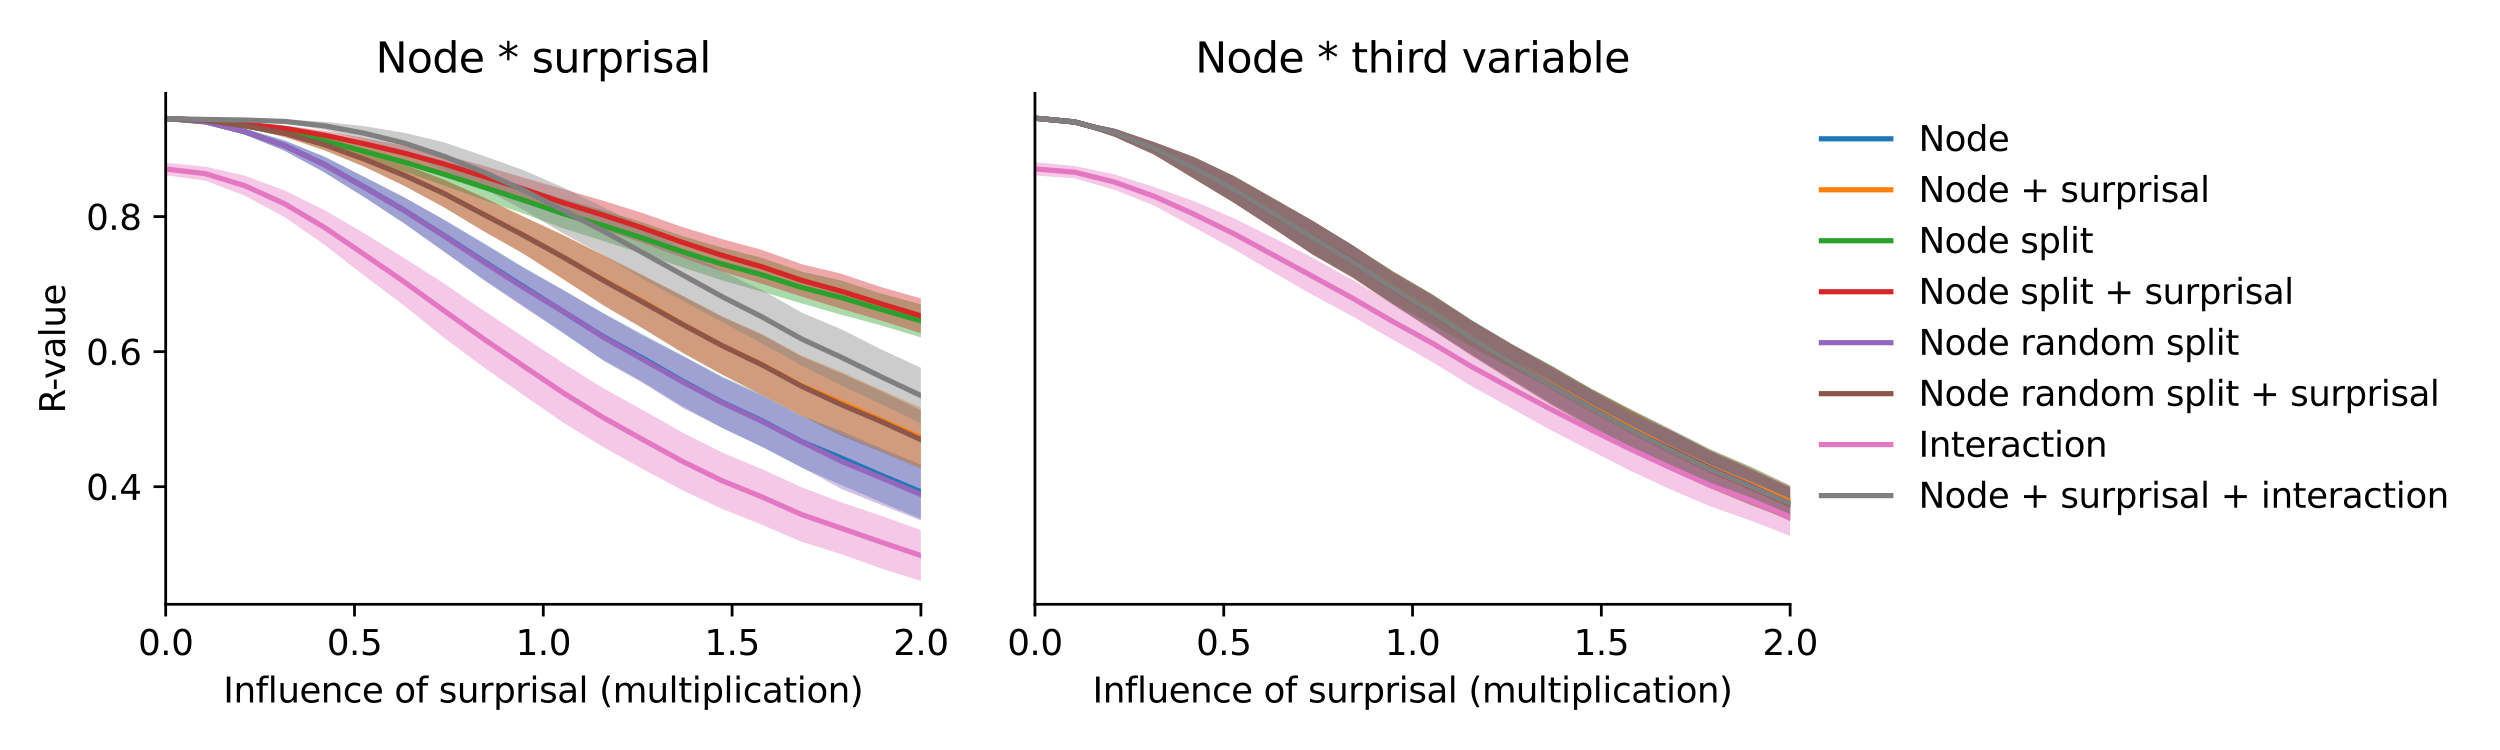 <?xml version="1.0" encoding="utf-8" standalone="no"?>
<!DOCTYPE svg PUBLIC "-//W3C//DTD SVG 1.1//EN"
  "http://www.w3.org/Graphics/SVG/1.1/DTD/svg11.dtd">
<svg xmlns:xlink="http://www.w3.org/1999/xlink" width="720pt" height="216pt" viewBox="0 0 720 216" xmlns="http://www.w3.org/2000/svg" version="1.1">
 <defs>
  <style type="text/css">*{stroke-linejoin: round; stroke-linecap: butt}</style>
 </defs>
 <g id="figure_1">
  <g id="patch_1">
   <path d="M 0 216 
L 720 216 
L 720 0 
L 0 0 
z
" style="fill: #ffffff"/>
  </g>
  <g id="axes_1">
   <g id="patch_2">
    <path d="M 47.72 174.04 
L 265.215 174.04 
L 265.215 26.88 
L 47.72 26.88 
z
" style="fill: #ffffff"/>
   </g>
   <g id="PolyCollection_1">
    <path d="M 47.72 33.716 
L 47.72 34.482 
L 59.167 35.585 
L 70.614 38.826 
L 82.061 43.449 
L 93.508 49.666 
L 104.956 56.788 
L 116.403 64.289 
L 127.85 72.401 
L 139.297 80.528 
L 150.744 88.097 
L 162.191 95.992 
L 173.638 103.623 
L 185.085 109.995 
L 196.532 117.022 
L 207.979 123.251 
L 219.427 128.654 
L 230.874 134.678 
L 242.321 139.702 
L 253.768 144.638 
L 265.215 149.478 
L 265.215 133.825 
L 265.215 133.825 
L 253.768 129.113 
L 242.321 124.167 
L 230.874 119.728 
L 219.427 113.663 
L 207.979 108.466 
L 196.532 102.432 
L 185.085 96.308 
L 173.638 90.12 
L 162.191 83.479 
L 150.744 76.964 
L 139.297 69.995 
L 127.85 63.239 
L 116.403 56.836 
L 104.956 50.971 
L 93.508 45.157 
L 82.061 40.487 
L 70.614 37.086 
L 59.167 34.59 
L 47.72 33.716 
z
" clip-path="url(#p2da816c157)" style="fill: #1f77b4; fill-opacity: 0.4"/>
   </g>
   <g id="PolyCollection_2">
    <path d="M 47.72 33.719 
L 47.72 34.498 
L 59.167 35.185 
L 70.614 36.833 
L 82.061 39.445 
L 93.508 43.302 
L 104.956 48.001 
L 116.403 53.493 
L 127.85 59.691 
L 139.297 66.584 
L 150.744 73.015 
L 162.191 80.506 
L 173.638 87.74 
L 185.085 94.448 
L 196.532 101.521 
L 207.979 107.919 
L 219.427 113.777 
L 230.874 119.789 
L 242.321 124.732 
L 253.768 129.681 
L 265.215 134.791 
L 265.215 117.354 
L 265.215 117.354 
L 253.768 112.288 
L 242.321 107.104 
L 230.874 102.419 
L 219.427 96.187 
L 207.979 91.105 
L 196.532 85.117 
L 185.085 79.143 
L 173.638 73.365 
L 162.191 67.611 
L 150.744 62.344 
L 139.297 56.82 
L 127.85 51.735 
L 116.403 47.364 
L 104.956 43.575 
L 93.508 40.046 
L 82.061 37.331 
L 70.614 35.634 
L 59.167 34.264 
L 47.72 33.719 
z
" clip-path="url(#p2da816c157)" style="fill: #ff7f0e; fill-opacity: 0.4"/>
   </g>
   <g id="PolyCollection_3">
    <path d="M 47.72 33.73 
L 47.72 34.496 
L 59.167 35.328 
L 70.614 36.96 
L 82.061 39.108 
L 93.508 42.272 
L 104.956 45.725 
L 116.403 49.399 
L 127.85 53.435 
L 139.297 57.584 
L 150.744 61.498 
L 162.191 65.777 
L 173.638 69.364 
L 185.085 73.112 
L 196.532 76.999 
L 207.979 80.777 
L 219.427 84.017 
L 230.874 87.383 
L 242.321 90.661 
L 253.768 93.732 
L 265.215 97.181 
L 265.215 87.652 
L 265.215 87.652 
L 253.768 84.546 
L 242.321 80.781 
L 230.874 78.231 
L 219.427 74.258 
L 207.979 71.32 
L 196.532 67.984 
L 185.085 64.061 
L 173.638 60.526 
L 162.191 57.296 
L 150.744 53.779 
L 139.297 50.233 
L 127.85 46.908 
L 116.403 43.983 
L 104.956 41.47 
L 93.508 38.901 
L 82.061 36.992 
L 70.614 35.587 
L 59.167 34.432 
L 47.72 33.73 
z
" clip-path="url(#p2da816c157)" style="fill: #2ca02c; fill-opacity: 0.4"/>
   </g>
   <g id="PolyCollection_4">
    <path d="M 47.72 33.736 
L 47.72 34.511 
L 59.167 35.147 
L 70.614 36.281 
L 82.061 37.827 
L 93.508 40.219 
L 104.956 42.999 
L 116.403 46.246 
L 127.85 49.837 
L 139.297 53.851 
L 150.744 57.731 
L 162.191 62.305 
L 173.638 66.055 
L 185.085 69.988 
L 196.532 74.216 
L 207.979 78.233 
L 219.427 81.723 
L 230.874 85.421 
L 242.321 88.948 
L 253.768 92.326 
L 265.215 95.979 
L 265.215 85.951 
L 265.215 85.951 
L 253.768 82.689 
L 242.321 78.841 
L 230.874 76.079 
L 219.427 71.974 
L 207.979 68.863 
L 196.532 65.38 
L 185.085 61.366 
L 173.638 57.786 
L 162.191 54.468 
L 150.744 51.171 
L 139.297 47.774 
L 127.85 44.585 
L 116.403 41.951 
L 104.956 39.801 
L 93.508 37.718 
L 82.061 36.143 
L 70.614 35.163 
L 59.167 34.272 
L 47.72 33.736 
z
" clip-path="url(#p2da816c157)" style="fill: #d62728; fill-opacity: 0.4"/>
   </g>
   <g id="PolyCollection_5">
    <path d="M 47.72 33.727 
L 47.72 34.482 
L 59.167 35.595 
L 70.614 38.827 
L 82.061 43.479 
L 93.508 49.743 
L 104.956 56.861 
L 116.403 64.376 
L 127.85 72.48 
L 139.297 80.645 
L 150.744 88.427 
L 162.191 95.736 
L 173.638 103.833 
L 185.085 110.284 
L 196.532 117.447 
L 207.979 123.207 
L 219.427 128.677 
L 230.874 134.581 
L 242.321 140.821 
L 253.768 145.414 
L 265.215 149.926 
L 265.215 134.954 
L 265.215 134.954 
L 253.768 129.776 
L 242.321 124.868 
L 230.874 119.877 
L 219.427 113.952 
L 207.979 108.769 
L 196.532 102.462 
L 185.085 96.701 
L 173.638 90.246 
L 162.191 83.596 
L 150.744 77.166 
L 139.297 70.276 
L 127.85 63.335 
L 116.403 56.858 
L 104.956 51.028 
L 93.508 45.184 
L 82.061 40.543 
L 70.614 37.1 
L 59.167 34.611 
L 47.72 33.727 
z
" clip-path="url(#p2da816c157)" style="fill: #9467bd; fill-opacity: 0.4"/>
   </g>
   <g id="PolyCollection_6">
    <path d="M 47.72 33.729 
L 47.72 34.499 
L 59.167 35.197 
L 70.614 36.845 
L 82.061 39.488 
L 93.508 43.337 
L 104.956 48.055 
L 116.403 53.532 
L 127.85 59.719 
L 139.297 66.609 
L 150.744 73.106 
L 162.191 80.322 
L 173.638 87.921 
L 185.085 94.604 
L 196.532 101.597 
L 207.979 107.873 
L 219.427 113.75 
L 230.874 119.765 
L 242.321 125.548 
L 253.768 130.144 
L 265.215 135.049 
L 265.215 118.173 
L 265.215 118.173 
L 253.768 112.67 
L 242.321 107.557 
L 230.874 102.718 
L 219.427 96.387 
L 207.979 91.239 
L 196.532 85.235 
L 185.085 79.409 
L 173.638 73.446 
L 162.191 67.787 
L 150.744 62.41 
L 139.297 56.933 
L 127.85 51.743 
L 116.403 47.426 
L 104.956 43.64 
L 93.508 40.058 
L 82.061 37.363 
L 70.614 35.649 
L 59.167 34.282 
L 47.72 33.729 
z
" clip-path="url(#p2da816c157)" style="fill: #8c564b; fill-opacity: 0.4"/>
   </g>
   <g id="PolyCollection_7">
    <path d="M 47.72 46.895 
L 47.72 50.469 
L 59.167 52.05 
L 70.614 56.423 
L 82.061 62.588 
L 93.508 70.54 
L 104.956 79.43 
L 116.403 88.012 
L 127.85 97.277 
L 139.297 105.754 
L 150.744 113.797 
L 162.191 121.691 
L 173.638 128.681 
L 185.085 135.088 
L 196.532 141.184 
L 207.979 146.574 
L 219.427 151.126 
L 230.874 156.051 
L 242.321 159.617 
L 253.768 163.705 
L 265.215 167.351 
L 265.215 152.666 
L 265.215 152.666 
L 253.768 148.543 
L 242.321 144.686 
L 230.874 140.341 
L 219.427 135.11 
L 207.979 130.332 
L 196.532 124.555 
L 185.085 118.085 
L 173.638 111.742 
L 162.191 104.579 
L 150.744 97.02 
L 139.297 89.467 
L 127.85 81.63 
L 116.403 74.341 
L 104.956 67.213 
L 93.508 60.563 
L 82.061 54.908 
L 70.614 50.643 
L 59.167 48.004 
L 47.72 46.895 
z
" clip-path="url(#p2da816c157)" style="fill: #e377c2; fill-opacity: 0.4"/>
   </g>
   <g id="PolyCollection_8">
    <path d="M 47.72 33.734 
L 47.72 34.517 
L 59.167 34.825 
L 70.614 35.036 
L 82.061 35.563 
L 93.508 37.408 
L 104.956 40.403 
L 116.403 44.184 
L 127.85 49.048 
L 139.297 54.293 
L 150.744 60.464 
L 162.191 67.208 
L 173.638 73.394 
L 185.085 80.314 
L 196.532 86.57 
L 207.979 92.748 
L 219.427 98.969 
L 230.874 105.253 
L 242.321 110.993 
L 253.768 116.417 
L 265.215 121.915 
L 265.215 105.926 
L 265.215 105.926 
L 253.768 100.618 
L 242.321 94.849 
L 230.874 90.004 
L 219.427 83.55 
L 207.979 78.152 
L 196.532 71.695 
L 185.085 65.244 
L 173.638 59.576 
L 162.191 53.971 
L 150.744 49.023 
L 139.297 44.892 
L 127.85 40.983 
L 116.403 38.245 
L 104.956 36.356 
L 93.508 35.087 
L 82.061 34.385 
L 70.614 34.109 
L 59.167 33.983 
L 47.72 33.734 
z
" clip-path="url(#p2da816c157)" style="fill: #7f7f7f; fill-opacity: 0.4"/>
   </g>
   <g id="matplotlib.axis_1">
    <g id="xtick_1">
     <g id="line2d_1">
      <defs>
       <path id="m07f474d362" d="M 0 0 
L 0 3.5 
" style="stroke: #000000; stroke-width: 0.8"/>
      </defs>
      <g>
       <use xlink:href="#m07f474d362" x="47.72" y="174.04" style="stroke: #000000; stroke-width: 0.8"/>
      </g>
     </g>
     <g id="text_1">
      <!-- 0.0 -->
      <g transform="translate(39.768 188.638)scale(0.1 -0.1)">
       <defs>
        <path id="DejaVuSans-30" d="M 2034 4250 
Q 1547 4250 1301 3770 
Q 1056 3291 1056 2328 
Q 1056 1369 1301 889 
Q 1547 409 2034 409 
Q 2525 409 2770 889 
Q 3016 1369 3016 2328 
Q 3016 3291 2770 3770 
Q 2525 4250 2034 4250 
z
M 2034 4750 
Q 2819 4750 3233 4129 
Q 3647 3509 3647 2328 
Q 3647 1150 3233 529 
Q 2819 -91 2034 -91 
Q 1250 -91 836 529 
Q 422 1150 422 2328 
Q 422 3509 836 4129 
Q 1250 4750 2034 4750 
z
" transform="scale(0.016)"/>
        <path id="DejaVuSans-2e" d="M 684 794 
L 1344 794 
L 1344 0 
L 684 0 
L 684 794 
z
" transform="scale(0.016)"/>
       </defs>
       <use xlink:href="#DejaVuSans-30"/>
       <use xlink:href="#DejaVuSans-2e" x="63.623"/>
       <use xlink:href="#DejaVuSans-30" x="95.41"/>
      </g>
     </g>
    </g>
    <g id="xtick_2">
     <g id="line2d_2">
      <g>
       <use xlink:href="#m07f474d362" x="102.094" y="174.04" style="stroke: #000000; stroke-width: 0.8"/>
      </g>
     </g>
     <g id="text_2">
      <!-- 0.5 -->
      <g transform="translate(94.142 188.638)scale(0.1 -0.1)">
       <defs>
        <path id="DejaVuSans-35" d="M 691 4666 
L 3169 4666 
L 3169 4134 
L 1269 4134 
L 1269 2991 
Q 1406 3038 1543 3061 
Q 1681 3084 1819 3084 
Q 2600 3084 3056 2656 
Q 3513 2228 3513 1497 
Q 3513 744 3044 326 
Q 2575 -91 1722 -91 
Q 1428 -91 1123 -41 
Q 819 9 494 109 
L 494 744 
Q 775 591 1075 516 
Q 1375 441 1709 441 
Q 2250 441 2565 725 
Q 2881 1009 2881 1497 
Q 2881 1984 2565 2268 
Q 2250 2553 1709 2553 
Q 1456 2553 1204 2497 
Q 953 2441 691 2322 
L 691 4666 
z
" transform="scale(0.016)"/>
       </defs>
       <use xlink:href="#DejaVuSans-30"/>
       <use xlink:href="#DejaVuSans-2e" x="63.623"/>
       <use xlink:href="#DejaVuSans-35" x="95.41"/>
      </g>
     </g>
    </g>
    <g id="xtick_3">
     <g id="line2d_3">
      <g>
       <use xlink:href="#m07f474d362" x="156.468" y="174.04" style="stroke: #000000; stroke-width: 0.8"/>
      </g>
     </g>
     <g id="text_3">
      <!-- 1.0 -->
      <g transform="translate(148.516 188.638)scale(0.1 -0.1)">
       <defs>
        <path id="DejaVuSans-31" d="M 794 531 
L 1825 531 
L 1825 4091 
L 703 3866 
L 703 4441 
L 1819 4666 
L 2450 4666 
L 2450 531 
L 3481 531 
L 3481 0 
L 794 0 
L 794 531 
z
" transform="scale(0.016)"/>
       </defs>
       <use xlink:href="#DejaVuSans-31"/>
       <use xlink:href="#DejaVuSans-2e" x="63.623"/>
       <use xlink:href="#DejaVuSans-30" x="95.41"/>
      </g>
     </g>
    </g>
    <g id="xtick_4">
     <g id="line2d_4">
      <g>
       <use xlink:href="#m07f474d362" x="210.841" y="174.04" style="stroke: #000000; stroke-width: 0.8"/>
      </g>
     </g>
     <g id="text_4">
      <!-- 1.5 -->
      <g transform="translate(202.89 188.638)scale(0.1 -0.1)">
       <use xlink:href="#DejaVuSans-31"/>
       <use xlink:href="#DejaVuSans-2e" x="63.623"/>
       <use xlink:href="#DejaVuSans-35" x="95.41"/>
      </g>
     </g>
    </g>
    <g id="xtick_5">
     <g id="line2d_5">
      <g>
       <use xlink:href="#m07f474d362" x="265.215" y="174.04" style="stroke: #000000; stroke-width: 0.8"/>
      </g>
     </g>
     <g id="text_5">
      <!-- 2.0 -->
      <g transform="translate(257.263 188.638)scale(0.1 -0.1)">
       <defs>
        <path id="DejaVuSans-32" d="M 1228 531 
L 3431 531 
L 3431 0 
L 469 0 
L 469 531 
Q 828 903 1448 1529 
Q 2069 2156 2228 2338 
Q 2531 2678 2651 2914 
Q 2772 3150 2772 3378 
Q 2772 3750 2511 3984 
Q 2250 4219 1831 4219 
Q 1534 4219 1204 4116 
Q 875 4013 500 3803 
L 500 4441 
Q 881 4594 1212 4672 
Q 1544 4750 1819 4750 
Q 2544 4750 2975 4387 
Q 3406 4025 3406 3419 
Q 3406 3131 3298 2873 
Q 3191 2616 2906 2266 
Q 2828 2175 2409 1742 
Q 1991 1309 1228 531 
z
" transform="scale(0.016)"/>
       </defs>
       <use xlink:href="#DejaVuSans-32"/>
       <use xlink:href="#DejaVuSans-2e" x="63.623"/>
       <use xlink:href="#DejaVuSans-30" x="95.41"/>
      </g>
     </g>
    </g>
    <g id="text_6">
     <!-- Influence of surprisal (multiplication) -->
     <g transform="translate(64.321 202.317)scale(0.1 -0.1)">
      <defs>
       <path id="DejaVuSans-49" d="M 628 4666 
L 1259 4666 
L 1259 0 
L 628 0 
L 628 4666 
z
" transform="scale(0.016)"/>
       <path id="DejaVuSans-6e" d="M 3513 2113 
L 3513 0 
L 2938 0 
L 2938 2094 
Q 2938 2591 2744 2837 
Q 2550 3084 2163 3084 
Q 1697 3084 1428 2787 
Q 1159 2491 1159 1978 
L 1159 0 
L 581 0 
L 581 3500 
L 1159 3500 
L 1159 2956 
Q 1366 3272 1645 3428 
Q 1925 3584 2291 3584 
Q 2894 3584 3203 3211 
Q 3513 2838 3513 2113 
z
" transform="scale(0.016)"/>
       <path id="DejaVuSans-66" d="M 2375 4863 
L 2375 4384 
L 1825 4384 
Q 1516 4384 1395 4259 
Q 1275 4134 1275 3809 
L 1275 3500 
L 2222 3500 
L 2222 3053 
L 1275 3053 
L 1275 0 
L 697 0 
L 697 3053 
L 147 3053 
L 147 3500 
L 697 3500 
L 697 3744 
Q 697 4328 969 4595 
Q 1241 4863 1831 4863 
L 2375 4863 
z
" transform="scale(0.016)"/>
       <path id="DejaVuSans-6c" d="M 603 4863 
L 1178 4863 
L 1178 0 
L 603 0 
L 603 4863 
z
" transform="scale(0.016)"/>
       <path id="DejaVuSans-75" d="M 544 1381 
L 544 3500 
L 1119 3500 
L 1119 1403 
Q 1119 906 1312 657 
Q 1506 409 1894 409 
Q 2359 409 2629 706 
Q 2900 1003 2900 1516 
L 2900 3500 
L 3475 3500 
L 3475 0 
L 2900 0 
L 2900 538 
Q 2691 219 2414 64 
Q 2138 -91 1772 -91 
Q 1169 -91 856 284 
Q 544 659 544 1381 
z
M 1991 3584 
L 1991 3584 
z
" transform="scale(0.016)"/>
       <path id="DejaVuSans-65" d="M 3597 1894 
L 3597 1613 
L 953 1613 
Q 991 1019 1311 708 
Q 1631 397 2203 397 
Q 2534 397 2845 478 
Q 3156 559 3463 722 
L 3463 178 
Q 3153 47 2828 -22 
Q 2503 -91 2169 -91 
Q 1331 -91 842 396 
Q 353 884 353 1716 
Q 353 2575 817 3079 
Q 1281 3584 2069 3584 
Q 2775 3584 3186 3129 
Q 3597 2675 3597 1894 
z
M 3022 2063 
Q 3016 2534 2758 2815 
Q 2500 3097 2075 3097 
Q 1594 3097 1305 2825 
Q 1016 2553 972 2059 
L 3022 2063 
z
" transform="scale(0.016)"/>
       <path id="DejaVuSans-63" d="M 3122 3366 
L 3122 2828 
Q 2878 2963 2633 3030 
Q 2388 3097 2138 3097 
Q 1578 3097 1268 2742 
Q 959 2388 959 1747 
Q 959 1106 1268 751 
Q 1578 397 2138 397 
Q 2388 397 2633 464 
Q 2878 531 3122 666 
L 3122 134 
Q 2881 22 2623 -34 
Q 2366 -91 2075 -91 
Q 1284 -91 818 406 
Q 353 903 353 1747 
Q 353 2603 823 3093 
Q 1294 3584 2113 3584 
Q 2378 3584 2631 3529 
Q 2884 3475 3122 3366 
z
" transform="scale(0.016)"/>
       <path id="DejaVuSans-20" transform="scale(0.016)"/>
       <path id="DejaVuSans-6f" d="M 1959 3097 
Q 1497 3097 1228 2736 
Q 959 2375 959 1747 
Q 959 1119 1226 758 
Q 1494 397 1959 397 
Q 2419 397 2687 759 
Q 2956 1122 2956 1747 
Q 2956 2369 2687 2733 
Q 2419 3097 1959 3097 
z
M 1959 3584 
Q 2709 3584 3137 3096 
Q 3566 2609 3566 1747 
Q 3566 888 3137 398 
Q 2709 -91 1959 -91 
Q 1206 -91 779 398 
Q 353 888 353 1747 
Q 353 2609 779 3096 
Q 1206 3584 1959 3584 
z
" transform="scale(0.016)"/>
       <path id="DejaVuSans-73" d="M 2834 3397 
L 2834 2853 
Q 2591 2978 2328 3040 
Q 2066 3103 1784 3103 
Q 1356 3103 1142 2972 
Q 928 2841 928 2578 
Q 928 2378 1081 2264 
Q 1234 2150 1697 2047 
L 1894 2003 
Q 2506 1872 2764 1633 
Q 3022 1394 3022 966 
Q 3022 478 2636 193 
Q 2250 -91 1575 -91 
Q 1294 -91 989 -36 
Q 684 19 347 128 
L 347 722 
Q 666 556 975 473 
Q 1284 391 1588 391 
Q 1994 391 2212 530 
Q 2431 669 2431 922 
Q 2431 1156 2273 1281 
Q 2116 1406 1581 1522 
L 1381 1569 
Q 847 1681 609 1914 
Q 372 2147 372 2553 
Q 372 3047 722 3315 
Q 1072 3584 1716 3584 
Q 2034 3584 2315 3537 
Q 2597 3491 2834 3397 
z
" transform="scale(0.016)"/>
       <path id="DejaVuSans-72" d="M 2631 2963 
Q 2534 3019 2420 3045 
Q 2306 3072 2169 3072 
Q 1681 3072 1420 2755 
Q 1159 2438 1159 1844 
L 1159 0 
L 581 0 
L 581 3500 
L 1159 3500 
L 1159 2956 
Q 1341 3275 1631 3429 
Q 1922 3584 2338 3584 
Q 2397 3584 2469 3576 
Q 2541 3569 2628 3553 
L 2631 2963 
z
" transform="scale(0.016)"/>
       <path id="DejaVuSans-70" d="M 1159 525 
L 1159 -1331 
L 581 -1331 
L 581 3500 
L 1159 3500 
L 1159 2969 
Q 1341 3281 1617 3432 
Q 1894 3584 2278 3584 
Q 2916 3584 3314 3078 
Q 3713 2572 3713 1747 
Q 3713 922 3314 415 
Q 2916 -91 2278 -91 
Q 1894 -91 1617 61 
Q 1341 213 1159 525 
z
M 3116 1747 
Q 3116 2381 2855 2742 
Q 2594 3103 2138 3103 
Q 1681 3103 1420 2742 
Q 1159 2381 1159 1747 
Q 1159 1113 1420 752 
Q 1681 391 2138 391 
Q 2594 391 2855 752 
Q 3116 1113 3116 1747 
z
" transform="scale(0.016)"/>
       <path id="DejaVuSans-69" d="M 603 3500 
L 1178 3500 
L 1178 0 
L 603 0 
L 603 3500 
z
M 603 4863 
L 1178 4863 
L 1178 4134 
L 603 4134 
L 603 4863 
z
" transform="scale(0.016)"/>
       <path id="DejaVuSans-61" d="M 2194 1759 
Q 1497 1759 1228 1600 
Q 959 1441 959 1056 
Q 959 750 1161 570 
Q 1363 391 1709 391 
Q 2188 391 2477 730 
Q 2766 1069 2766 1631 
L 2766 1759 
L 2194 1759 
z
M 3341 1997 
L 3341 0 
L 2766 0 
L 2766 531 
Q 2569 213 2275 61 
Q 1981 -91 1556 -91 
Q 1019 -91 701 211 
Q 384 513 384 1019 
Q 384 1609 779 1909 
Q 1175 2209 1959 2209 
L 2766 2209 
L 2766 2266 
Q 2766 2663 2505 2880 
Q 2244 3097 1772 3097 
Q 1472 3097 1187 3025 
Q 903 2953 641 2809 
L 641 3341 
Q 956 3463 1253 3523 
Q 1550 3584 1831 3584 
Q 2591 3584 2966 3190 
Q 3341 2797 3341 1997 
z
" transform="scale(0.016)"/>
       <path id="DejaVuSans-28" d="M 1984 4856 
Q 1566 4138 1362 3434 
Q 1159 2731 1159 2009 
Q 1159 1288 1364 580 
Q 1569 -128 1984 -844 
L 1484 -844 
Q 1016 -109 783 600 
Q 550 1309 550 2009 
Q 550 2706 781 3412 
Q 1013 4119 1484 4856 
L 1984 4856 
z
" transform="scale(0.016)"/>
       <path id="DejaVuSans-6d" d="M 3328 2828 
Q 3544 3216 3844 3400 
Q 4144 3584 4550 3584 
Q 5097 3584 5394 3201 
Q 5691 2819 5691 2113 
L 5691 0 
L 5113 0 
L 5113 2094 
Q 5113 2597 4934 2840 
Q 4756 3084 4391 3084 
Q 3944 3084 3684 2787 
Q 3425 2491 3425 1978 
L 3425 0 
L 2847 0 
L 2847 2094 
Q 2847 2600 2669 2842 
Q 2491 3084 2119 3084 
Q 1678 3084 1418 2786 
Q 1159 2488 1159 1978 
L 1159 0 
L 581 0 
L 581 3500 
L 1159 3500 
L 1159 2956 
Q 1356 3278 1631 3431 
Q 1906 3584 2284 3584 
Q 2666 3584 2933 3390 
Q 3200 3197 3328 2828 
z
" transform="scale(0.016)"/>
       <path id="DejaVuSans-74" d="M 1172 4494 
L 1172 3500 
L 2356 3500 
L 2356 3053 
L 1172 3053 
L 1172 1153 
Q 1172 725 1289 603 
Q 1406 481 1766 481 
L 2356 481 
L 2356 0 
L 1766 0 
Q 1100 0 847 248 
Q 594 497 594 1153 
L 594 3053 
L 172 3053 
L 172 3500 
L 594 3500 
L 594 4494 
L 1172 4494 
z
" transform="scale(0.016)"/>
       <path id="DejaVuSans-29" d="M 513 4856 
L 1013 4856 
Q 1481 4119 1714 3412 
Q 1947 2706 1947 2009 
Q 1947 1309 1714 600 
Q 1481 -109 1013 -844 
L 513 -844 
Q 928 -128 1133 580 
Q 1338 1288 1338 2009 
Q 1338 2731 1133 3434 
Q 928 4138 513 4856 
z
" transform="scale(0.016)"/>
      </defs>
      <use xlink:href="#DejaVuSans-49"/>
      <use xlink:href="#DejaVuSans-6e" x="29.492"/>
      <use xlink:href="#DejaVuSans-66" x="92.871"/>
      <use xlink:href="#DejaVuSans-6c" x="128.076"/>
      <use xlink:href="#DejaVuSans-75" x="155.859"/>
      <use xlink:href="#DejaVuSans-65" x="219.238"/>
      <use xlink:href="#DejaVuSans-6e" x="280.762"/>
      <use xlink:href="#DejaVuSans-63" x="344.141"/>
      <use xlink:href="#DejaVuSans-65" x="399.121"/>
      <use xlink:href="#DejaVuSans-20" x="460.645"/>
      <use xlink:href="#DejaVuSans-6f" x="492.432"/>
      <use xlink:href="#DejaVuSans-66" x="553.613"/>
      <use xlink:href="#DejaVuSans-20" x="588.818"/>
      <use xlink:href="#DejaVuSans-73" x="620.605"/>
      <use xlink:href="#DejaVuSans-75" x="672.705"/>
      <use xlink:href="#DejaVuSans-72" x="736.084"/>
      <use xlink:href="#DejaVuSans-70" x="777.197"/>
      <use xlink:href="#DejaVuSans-72" x="840.674"/>
      <use xlink:href="#DejaVuSans-69" x="881.787"/>
      <use xlink:href="#DejaVuSans-73" x="909.57"/>
      <use xlink:href="#DejaVuSans-61" x="961.67"/>
      <use xlink:href="#DejaVuSans-6c" x="1022.949"/>
      <use xlink:href="#DejaVuSans-20" x="1050.732"/>
      <use xlink:href="#DejaVuSans-28" x="1082.52"/>
      <use xlink:href="#DejaVuSans-6d" x="1121.533"/>
      <use xlink:href="#DejaVuSans-75" x="1218.945"/>
      <use xlink:href="#DejaVuSans-6c" x="1282.324"/>
      <use xlink:href="#DejaVuSans-74" x="1310.107"/>
      <use xlink:href="#DejaVuSans-69" x="1349.316"/>
      <use xlink:href="#DejaVuSans-70" x="1377.1"/>
      <use xlink:href="#DejaVuSans-6c" x="1440.576"/>
      <use xlink:href="#DejaVuSans-69" x="1468.359"/>
      <use xlink:href="#DejaVuSans-63" x="1496.143"/>
      <use xlink:href="#DejaVuSans-61" x="1551.123"/>
      <use xlink:href="#DejaVuSans-74" x="1612.402"/>
      <use xlink:href="#DejaVuSans-69" x="1651.611"/>
      <use xlink:href="#DejaVuSans-6f" x="1679.395"/>
      <use xlink:href="#DejaVuSans-6e" x="1740.576"/>
      <use xlink:href="#DejaVuSans-29" x="1803.955"/>
     </g>
    </g>
   </g>
   <g id="matplotlib.axis_2">
    <g id="ytick_1">
     <g id="line2d_6">
      <defs>
       <path id="mf5e055d0fe" d="M 0 0 
L -3.5 0 
" style="stroke: #000000; stroke-width: 0.8"/>
      </defs>
      <g>
       <use xlink:href="#mf5e055d0fe" x="47.72" y="140.168" style="stroke: #000000; stroke-width: 0.8"/>
      </g>
     </g>
     <g id="text_7">
      <!-- 0.4 -->
      <g transform="translate(24.817 143.967)scale(0.1 -0.1)">
       <defs>
        <path id="DejaVuSans-34" d="M 2419 4116 
L 825 1625 
L 2419 1625 
L 2419 4116 
z
M 2253 4666 
L 3047 4666 
L 3047 1625 
L 3713 1625 
L 3713 1100 
L 3047 1100 
L 3047 0 
L 2419 0 
L 2419 1100 
L 313 1100 
L 313 1709 
L 2253 4666 
z
" transform="scale(0.016)"/>
       </defs>
       <use xlink:href="#DejaVuSans-30"/>
       <use xlink:href="#DejaVuSans-2e" x="63.623"/>
       <use xlink:href="#DejaVuSans-34" x="95.41"/>
      </g>
     </g>
    </g>
    <g id="ytick_2">
     <g id="line2d_7">
      <g>
       <use xlink:href="#mf5e055d0fe" x="47.72" y="101.276" style="stroke: #000000; stroke-width: 0.8"/>
      </g>
     </g>
     <g id="text_8">
      <!-- 0.6 -->
      <g transform="translate(24.817 105.075)scale(0.1 -0.1)">
       <defs>
        <path id="DejaVuSans-36" d="M 2113 2584 
Q 1688 2584 1439 2293 
Q 1191 2003 1191 1497 
Q 1191 994 1439 701 
Q 1688 409 2113 409 
Q 2538 409 2786 701 
Q 3034 994 3034 1497 
Q 3034 2003 2786 2293 
Q 2538 2584 2113 2584 
z
M 3366 4563 
L 3366 3988 
Q 3128 4100 2886 4159 
Q 2644 4219 2406 4219 
Q 1781 4219 1451 3797 
Q 1122 3375 1075 2522 
Q 1259 2794 1537 2939 
Q 1816 3084 2150 3084 
Q 2853 3084 3261 2657 
Q 3669 2231 3669 1497 
Q 3669 778 3244 343 
Q 2819 -91 2113 -91 
Q 1303 -91 875 529 
Q 447 1150 447 2328 
Q 447 3434 972 4092 
Q 1497 4750 2381 4750 
Q 2619 4750 2861 4703 
Q 3103 4656 3366 4563 
z
" transform="scale(0.016)"/>
       </defs>
       <use xlink:href="#DejaVuSans-30"/>
       <use xlink:href="#DejaVuSans-2e" x="63.623"/>
       <use xlink:href="#DejaVuSans-36" x="95.41"/>
      </g>
     </g>
    </g>
    <g id="ytick_3">
     <g id="line2d_8">
      <g>
       <use xlink:href="#mf5e055d0fe" x="47.72" y="62.384" style="stroke: #000000; stroke-width: 0.8"/>
      </g>
     </g>
     <g id="text_9">
      <!-- 0.8 -->
      <g transform="translate(24.817 66.184)scale(0.1 -0.1)">
       <defs>
        <path id="DejaVuSans-38" d="M 2034 2216 
Q 1584 2216 1326 1975 
Q 1069 1734 1069 1313 
Q 1069 891 1326 650 
Q 1584 409 2034 409 
Q 2484 409 2743 651 
Q 3003 894 3003 1313 
Q 3003 1734 2745 1975 
Q 2488 2216 2034 2216 
z
M 1403 2484 
Q 997 2584 770 2862 
Q 544 3141 544 3541 
Q 544 4100 942 4425 
Q 1341 4750 2034 4750 
Q 2731 4750 3128 4425 
Q 3525 4100 3525 3541 
Q 3525 3141 3298 2862 
Q 3072 2584 2669 2484 
Q 3125 2378 3379 2068 
Q 3634 1759 3634 1313 
Q 3634 634 3220 271 
Q 2806 -91 2034 -91 
Q 1263 -91 848 271 
Q 434 634 434 1313 
Q 434 1759 690 2068 
Q 947 2378 1403 2484 
z
M 1172 3481 
Q 1172 3119 1398 2916 
Q 1625 2713 2034 2713 
Q 2441 2713 2670 2916 
Q 2900 3119 2900 3481 
Q 2900 3844 2670 4047 
Q 2441 4250 2034 4250 
Q 1625 4250 1398 4047 
Q 1172 3844 1172 3481 
z
" transform="scale(0.016)"/>
       </defs>
       <use xlink:href="#DejaVuSans-30"/>
       <use xlink:href="#DejaVuSans-2e" x="63.623"/>
       <use xlink:href="#DejaVuSans-38" x="95.41"/>
      </g>
     </g>
    </g>
    <g id="text_10">
     <!-- R-value -->
     <g transform="translate(18.737 119.065)rotate(-90)scale(0.1 -0.1)">
      <defs>
       <path id="DejaVuSans-52" d="M 2841 2188 
Q 3044 2119 3236 1894 
Q 3428 1669 3622 1275 
L 4263 0 
L 3584 0 
L 2988 1197 
Q 2756 1666 2539 1819 
Q 2322 1972 1947 1972 
L 1259 1972 
L 1259 0 
L 628 0 
L 628 4666 
L 2053 4666 
Q 2853 4666 3247 4331 
Q 3641 3997 3641 3322 
Q 3641 2881 3436 2590 
Q 3231 2300 2841 2188 
z
M 1259 4147 
L 1259 2491 
L 2053 2491 
Q 2509 2491 2742 2702 
Q 2975 2913 2975 3322 
Q 2975 3731 2742 3939 
Q 2509 4147 2053 4147 
L 1259 4147 
z
" transform="scale(0.016)"/>
       <path id="DejaVuSans-2d" d="M 313 2009 
L 1997 2009 
L 1997 1497 
L 313 1497 
L 313 2009 
z
" transform="scale(0.016)"/>
       <path id="DejaVuSans-76" d="M 191 3500 
L 800 3500 
L 1894 563 
L 2988 3500 
L 3597 3500 
L 2284 0 
L 1503 0 
L 191 3500 
z
" transform="scale(0.016)"/>
      </defs>
      <use xlink:href="#DejaVuSans-52"/>
      <use xlink:href="#DejaVuSans-2d" x="65.482"/>
      <use xlink:href="#DejaVuSans-76" x="98.941"/>
      <use xlink:href="#DejaVuSans-61" x="158.121"/>
      <use xlink:href="#DejaVuSans-6c" x="219.4"/>
      <use xlink:href="#DejaVuSans-75" x="247.184"/>
      <use xlink:href="#DejaVuSans-65" x="310.562"/>
     </g>
    </g>
   </g>
   <g id="line2d_9">
    <path d="M 47.72 34.099 
L 59.167 35.088 
L 70.614 37.956 
L 82.061 41.968 
L 93.508 47.411 
L 104.956 53.879 
L 116.403 60.563 
L 127.85 67.82 
L 139.297 75.262 
L 150.744 82.53 
L 162.191 89.736 
L 173.638 96.871 
L 185.085 103.152 
L 196.532 109.727 
L 207.979 115.858 
L 219.427 121.159 
L 230.874 127.203 
L 242.321 131.934 
L 253.768 136.876 
L 265.215 141.652 
" clip-path="url(#p2da816c157)" style="fill: none; stroke: #1f77b4; stroke-width: 1.5; stroke-linecap: square"/>
   </g>
   <g id="line2d_10">
    <path d="M 47.72 34.108 
L 59.167 34.725 
L 70.614 36.234 
L 82.061 38.388 
L 93.508 41.674 
L 104.956 45.788 
L 116.403 50.428 
L 127.85 55.713 
L 139.297 61.702 
L 150.744 67.679 
L 162.191 74.059 
L 173.638 80.552 
L 185.085 86.796 
L 196.532 93.319 
L 207.979 99.512 
L 219.427 104.982 
L 230.874 111.104 
L 242.321 115.918 
L 253.768 120.985 
L 265.215 126.072 
" clip-path="url(#p2da816c157)" style="fill: none; stroke: #ff7f0e; stroke-width: 1.5; stroke-linecap: square"/>
   </g>
   <g id="line2d_11">
    <path d="M 47.72 34.113 
L 59.167 34.88 
L 70.614 36.274 
L 82.061 38.05 
L 93.508 40.586 
L 104.956 43.597 
L 116.403 46.691 
L 127.85 50.172 
L 139.297 53.908 
L 150.744 57.638 
L 162.191 61.537 
L 173.638 64.945 
L 185.085 68.586 
L 196.532 72.492 
L 207.979 76.049 
L 219.427 79.138 
L 230.874 82.807 
L 242.321 85.721 
L 253.768 89.139 
L 265.215 92.416 
" clip-path="url(#p2da816c157)" style="fill: none; stroke: #2ca02c; stroke-width: 1.5; stroke-linecap: square"/>
   </g>
   <g id="line2d_12">
    <path d="M 47.72 34.123 
L 59.167 34.71 
L 70.614 35.722 
L 82.061 36.985 
L 93.508 38.969 
L 104.956 41.4 
L 116.403 44.098 
L 127.85 47.211 
L 139.297 50.812 
L 150.744 54.451 
L 162.191 58.387 
L 173.638 61.921 
L 185.085 65.677 
L 196.532 69.798 
L 207.979 73.548 
L 219.427 76.849 
L 230.874 80.75 
L 242.321 83.895 
L 253.768 87.507 
L 265.215 90.965 
" clip-path="url(#p2da816c157)" style="fill: none; stroke: #d62728; stroke-width: 1.5; stroke-linecap: square"/>
   </g>
   <g id="line2d_13">
    <path d="M 47.72 34.104 
L 59.167 35.103 
L 70.614 37.963 
L 82.061 42.011 
L 93.508 47.464 
L 104.956 53.944 
L 116.403 60.617 
L 127.85 67.907 
L 139.297 75.461 
L 150.744 82.797 
L 162.191 89.666 
L 173.638 97.04 
L 185.085 103.493 
L 196.532 109.954 
L 207.979 115.988 
L 219.427 121.314 
L 230.874 127.229 
L 242.321 132.844 
L 253.768 137.595 
L 265.215 142.44 
" clip-path="url(#p2da816c157)" style="fill: none; stroke: #9467bd; stroke-width: 1.5; stroke-linecap: square"/>
   </g>
   <g id="line2d_14">
    <path d="M 47.72 34.114 
L 59.167 34.74 
L 70.614 36.247 
L 82.061 38.425 
L 93.508 41.697 
L 104.956 45.847 
L 116.403 50.479 
L 127.85 55.731 
L 139.297 61.771 
L 150.744 67.758 
L 162.191 74.055 
L 173.638 80.683 
L 185.085 87.007 
L 196.532 93.416 
L 207.979 99.556 
L 219.427 105.068 
L 230.874 111.241 
L 242.321 116.553 
L 253.768 121.407 
L 265.215 126.611 
" clip-path="url(#p2da816c157)" style="fill: none; stroke: #8c564b; stroke-width: 1.5; stroke-linecap: square"/>
   </g>
   <g id="line2d_15">
    <path d="M 47.72 48.682 
L 59.167 50.027 
L 70.614 53.533 
L 82.061 58.748 
L 93.508 65.552 
L 104.956 73.321 
L 116.403 81.176 
L 127.85 89.454 
L 139.297 97.611 
L 150.744 105.409 
L 162.191 113.135 
L 173.638 120.211 
L 185.085 126.587 
L 196.532 132.869 
L 207.979 138.453 
L 219.427 143.118 
L 230.874 148.196 
L 242.321 152.152 
L 253.768 156.124 
L 265.215 160.008 
" clip-path="url(#p2da816c157)" style="fill: none; stroke: #e377c2; stroke-width: 1.5; stroke-linecap: square"/>
   </g>
   <g id="line2d_16">
    <path d="M 47.72 34.126 
L 59.167 34.404 
L 70.614 34.573 
L 82.061 34.974 
L 93.508 36.248 
L 104.956 38.38 
L 116.403 41.214 
L 127.85 45.015 
L 139.297 49.593 
L 150.744 54.743 
L 162.191 60.59 
L 173.638 66.485 
L 185.085 72.779 
L 196.532 79.132 
L 207.979 85.45 
L 219.427 91.26 
L 230.874 97.629 
L 242.321 102.921 
L 253.768 108.518 
L 265.215 113.92 
" clip-path="url(#p2da816c157)" style="fill: none; stroke: #7f7f7f; stroke-width: 1.5; stroke-linecap: square"/>
   </g>
   <g id="patch_3">
    <path d="M 47.72 174.04 
L 47.72 26.88 
" style="fill: none; stroke: #000000; stroke-width: 0.8; stroke-linejoin: miter; stroke-linecap: square"/>
   </g>
   <g id="patch_4">
    <path d="M 47.72 174.04 
L 265.215 174.04 
" style="fill: none; stroke: #000000; stroke-width: 0.8; stroke-linejoin: miter; stroke-linecap: square"/>
   </g>
   <g id="text_11">
    <!-- Node * surprisal -->
    <g transform="translate(108.186 20.88)scale(0.12 -0.12)">
     <defs>
      <path id="DejaVuSans-4e" d="M 628 4666 
L 1478 4666 
L 3547 763 
L 3547 4666 
L 4159 4666 
L 4159 0 
L 3309 0 
L 1241 3903 
L 1241 0 
L 628 0 
L 628 4666 
z
" transform="scale(0.016)"/>
      <path id="DejaVuSans-64" d="M 2906 2969 
L 2906 4863 
L 3481 4863 
L 3481 0 
L 2906 0 
L 2906 525 
Q 2725 213 2448 61 
Q 2172 -91 1784 -91 
Q 1150 -91 751 415 
Q 353 922 353 1747 
Q 353 2572 751 3078 
Q 1150 3584 1784 3584 
Q 2172 3584 2448 3432 
Q 2725 3281 2906 2969 
z
M 947 1747 
Q 947 1113 1208 752 
Q 1469 391 1925 391 
Q 2381 391 2643 752 
Q 2906 1113 2906 1747 
Q 2906 2381 2643 2742 
Q 2381 3103 1925 3103 
Q 1469 3103 1208 2742 
Q 947 2381 947 1747 
z
" transform="scale(0.016)"/>
      <path id="DejaVuSans-2a" d="M 3009 3897 
L 1888 3291 
L 3009 2681 
L 2828 2375 
L 1778 3009 
L 1778 1831 
L 1422 1831 
L 1422 3009 
L 372 2375 
L 191 2681 
L 1313 3291 
L 191 3897 
L 372 4206 
L 1422 3572 
L 1422 4750 
L 1778 4750 
L 1778 3572 
L 2828 4206 
L 3009 3897 
z
" transform="scale(0.016)"/>
     </defs>
     <use xlink:href="#DejaVuSans-4e"/>
     <use xlink:href="#DejaVuSans-6f" x="74.805"/>
     <use xlink:href="#DejaVuSans-64" x="135.986"/>
     <use xlink:href="#DejaVuSans-65" x="199.463"/>
     <use xlink:href="#DejaVuSans-20" x="260.986"/>
     <use xlink:href="#DejaVuSans-2a" x="292.773"/>
     <use xlink:href="#DejaVuSans-20" x="342.773"/>
     <use xlink:href="#DejaVuSans-73" x="374.561"/>
     <use xlink:href="#DejaVuSans-75" x="426.66"/>
     <use xlink:href="#DejaVuSans-72" x="490.039"/>
     <use xlink:href="#DejaVuSans-70" x="531.152"/>
     <use xlink:href="#DejaVuSans-72" x="594.629"/>
     <use xlink:href="#DejaVuSans-69" x="635.742"/>
     <use xlink:href="#DejaVuSans-73" x="663.525"/>
     <use xlink:href="#DejaVuSans-61" x="715.625"/>
     <use xlink:href="#DejaVuSans-6c" x="776.904"/>
    </g>
   </g>
  </g>
  <g id="axes_2">
   <g id="patch_5">
    <path d="M 298.065 174.04 
L 515.56 174.04 
L 515.56 26.88 
L 298.065 26.88 
z
" style="fill: #ffffff"/>
   </g>
   <g id="PolyCollection_9">
    <path d="M 298.065 33.569 
L 298.065 34.465 
L 309.512 35.477 
L 320.959 39.315 
L 332.406 44.432 
L 343.853 51.335 
L 355.301 58.217 
L 366.748 65.554 
L 378.195 73.215 
L 389.642 79.833 
L 401.089 87.369 
L 412.536 94.7 
L 423.983 102.078 
L 435.43 109.086 
L 446.877 116.011 
L 458.324 122.471 
L 469.772 128.708 
L 481.219 134.655 
L 492.666 139.61 
L 504.113 144.191 
L 515.56 148.574 
L 515.56 139.827 
L 515.56 139.827 
L 504.113 134.358 
L 492.666 129.452 
L 481.219 123.619 
L 469.772 117.92 
L 458.324 111.91 
L 446.877 105.327 
L 435.43 99.097 
L 423.983 92.305 
L 412.536 84.802 
L 401.089 78.138 
L 389.642 70.71 
L 378.195 63.705 
L 366.748 57.157 
L 355.301 50.682 
L 343.853 45.238 
L 332.406 40.945 
L 320.959 37.069 
L 309.512 34.743 
L 298.065 33.569 
z
" clip-path="url(#pb9084eae12)" style="fill: #1f77b4; fill-opacity: 0.4"/>
   </g>
   <g id="PolyCollection_10">
    <path d="M 298.065 33.576 
L 298.065 34.493 
L 309.512 35.492 
L 320.959 39.342 
L 332.406 44.474 
L 343.853 51.384 
L 355.301 58.255 
L 366.748 65.589 
L 378.195 73.252 
L 389.642 79.818 
L 401.089 87.351 
L 412.536 94.647 
L 423.983 102.082 
L 435.43 109.054 
L 446.877 115.985 
L 458.324 122.431 
L 469.772 128.728 
L 481.219 134.679 
L 492.666 139.741 
L 504.113 144.381 
L 515.56 148.756 
L 515.56 139.889 
L 515.56 139.889 
L 504.113 134.453 
L 492.666 129.532 
L 481.219 123.734 
L 469.772 118.028 
L 458.324 112.017 
L 446.877 105.497 
L 435.43 99.233 
L 423.983 92.415 
L 412.536 84.91 
L 401.089 78.188 
L 389.642 70.767 
L 378.195 63.724 
L 366.748 57.174 
L 355.301 50.686 
L 343.853 45.254 
L 332.406 40.963 
L 320.959 37.08 
L 309.512 34.753 
L 298.065 33.576 
z
" clip-path="url(#pb9084eae12)" style="fill: #ff7f0e; fill-opacity: 0.4"/>
   </g>
   <g id="PolyCollection_11">
    <path d="M 298.065 33.572 
L 298.065 34.498 
L 309.512 35.488 
L 320.959 39.352 
L 332.406 44.495 
L 343.853 51.439 
L 355.301 58.365 
L 366.748 65.766 
L 378.195 73.441 
L 389.642 80.082 
L 401.089 87.693 
L 412.536 95.051 
L 423.983 102.506 
L 435.43 109.67 
L 446.877 116.739 
L 458.324 123.16 
L 469.772 129.52 
L 481.219 135.547 
L 492.666 140.66 
L 504.113 145.423 
L 515.56 149.806 
L 515.56 140.395 
L 515.56 140.395 
L 504.113 134.703 
L 492.666 129.727 
L 481.219 123.922 
L 469.772 118.123 
L 458.324 112.048 
L 446.877 105.373 
L 435.43 99.097 
L 423.983 92.287 
L 412.536 84.764 
L 401.089 78.073 
L 389.642 70.682 
L 378.195 63.655 
L 366.748 57.104 
L 355.301 50.641 
L 343.853 45.229 
L 332.406 40.932 
L 320.959 37.076 
L 309.512 34.756 
L 298.065 33.572 
z
" clip-path="url(#pb9084eae12)" style="fill: #2ca02c; fill-opacity: 0.4"/>
   </g>
   <g id="PolyCollection_12">
    <path d="M 298.065 33.587 
L 298.065 34.515 
L 309.512 35.502 
L 320.959 39.387 
L 332.406 44.527 
L 343.853 51.476 
L 355.301 58.376 
L 366.748 65.772 
L 378.195 73.438 
L 389.642 80.059 
L 401.089 87.686 
L 412.536 95.055 
L 423.983 102.538 
L 435.43 109.703 
L 446.877 116.742 
L 458.324 123.172 
L 469.772 129.499 
L 481.219 135.495 
L 492.666 140.645 
L 504.113 145.438 
L 515.56 149.688 
L 515.56 140.748 
L 515.56 140.748 
L 504.113 135.046 
L 492.666 130.052 
L 481.219 124.174 
L 469.772 118.343 
L 458.324 112.265 
L 446.877 105.614 
L 435.43 99.312 
L 423.983 92.497 
L 412.536 84.956 
L 401.089 78.193 
L 389.642 70.804 
L 378.195 63.74 
L 366.748 57.187 
L 355.301 50.685 
L 343.853 45.262 
L 332.406 40.969 
L 320.959 37.089 
L 309.512 34.776 
L 298.065 33.587 
z
" clip-path="url(#pb9084eae12)" style="fill: #d62728; fill-opacity: 0.4"/>
   </g>
   <g id="PolyCollection_13">
    <path d="M 298.065 33.585 
L 298.065 34.488 
L 309.512 35.494 
L 320.959 39.337 
L 332.406 44.458 
L 343.853 51.312 
L 355.301 58.232 
L 366.748 65.786 
L 378.195 73.291 
L 389.642 79.646 
L 401.089 87.563 
L 412.536 94.978 
L 423.983 102.297 
L 435.43 109.31 
L 446.877 116.297 
L 458.324 122.757 
L 469.772 128.741 
L 481.219 134.937 
L 492.666 139.925 
L 504.113 144.501 
L 515.56 149.995 
L 515.56 140.238 
L 515.56 140.238 
L 504.113 135.193 
L 492.666 129.941 
L 481.219 123.954 
L 469.772 119.052 
L 458.324 112.373 
L 446.877 105.883 
L 435.43 99.163 
L 423.983 92.477 
L 412.536 85.102 
L 401.089 78.605 
L 389.642 70.661 
L 378.195 63.75 
L 366.748 57.342 
L 355.301 50.855 
L 343.853 45.279 
L 332.406 41.034 
L 320.959 37.053 
L 309.512 34.762 
L 298.065 33.585 
z
" clip-path="url(#pb9084eae12)" style="fill: #9467bd; fill-opacity: 0.4"/>
   </g>
   <g id="PolyCollection_14">
    <path d="M 298.065 33.593 
L 298.065 34.516 
L 309.512 35.509 
L 320.959 39.363 
L 332.406 44.501 
L 343.853 51.359 
L 355.301 58.268 
L 366.748 65.831 
L 378.195 73.326 
L 389.642 79.615 
L 401.089 87.535 
L 412.536 94.93 
L 423.983 102.295 
L 435.43 109.28 
L 446.877 116.27 
L 458.324 122.72 
L 469.772 128.725 
L 481.219 134.963 
L 492.666 140.042 
L 504.113 144.665 
L 515.56 150.18 
L 515.56 140.272 
L 515.56 140.272 
L 504.113 135.244 
L 492.666 129.985 
L 481.219 124.023 
L 469.772 119.176 
L 458.324 112.465 
L 446.877 106.056 
L 435.43 99.291 
L 423.983 92.587 
L 412.536 85.201 
L 401.089 78.675 
L 389.642 70.734 
L 378.195 63.767 
L 366.748 57.363 
L 355.301 50.859 
L 343.853 45.294 
L 332.406 41.055 
L 320.959 37.065 
L 309.512 34.774 
L 298.065 33.593 
z
" clip-path="url(#pb9084eae12)" style="fill: #8c564b; fill-opacity: 0.4"/>
   </g>
   <g id="PolyCollection_15">
    <path d="M 298.065 46.71 
L 298.065 50.547 
L 309.512 51.374 
L 320.959 54.654 
L 332.406 59.231 
L 343.853 65.46 
L 355.301 71.735 
L 366.748 78.447 
L 378.195 85.037 
L 389.642 91.18 
L 401.089 97.794 
L 412.536 104.279 
L 423.983 111.321 
L 435.43 117.658 
L 446.877 124.019 
L 458.324 129.879 
L 469.772 135.694 
L 481.219 141.004 
L 492.666 145.871 
L 504.113 149.9 
L 515.56 154.352 
L 515.56 143.426 
L 515.56 143.426 
L 504.113 138.225 
L 492.666 133.786 
L 481.219 128.48 
L 469.772 123.23 
L 458.324 117.768 
L 446.877 111.948 
L 435.43 106.171 
L 423.983 100.097 
L 412.536 93.446 
L 401.089 87.362 
L 389.642 80.691 
L 378.195 74.347 
L 366.748 68.495 
L 355.301 62.846 
L 343.853 57.923 
L 332.406 53.868 
L 320.959 50.215 
L 309.512 47.83 
L 298.065 46.71 
z
" clip-path="url(#pb9084eae12)" style="fill: #e377c2; fill-opacity: 0.4"/>
   </g>
   <g id="PolyCollection_16">
    <path d="M 298.065 33.582 
L 298.065 34.51 
L 309.512 35.503 
L 320.959 39.368 
L 332.406 44.515 
L 343.853 51.454 
L 355.301 58.345 
L 366.748 65.693 
L 378.195 73.341 
L 389.642 79.93 
L 401.089 87.441 
L 412.536 94.8 
L 423.983 102.273 
L 435.43 109.345 
L 446.877 116.4 
L 458.324 122.823 
L 469.772 129.249 
L 481.219 135.245 
L 492.666 140.33 
L 504.113 144.967 
L 515.56 149.304 
L 515.56 140.757 
L 515.56 140.757 
L 504.113 135.307 
L 492.666 130.21 
L 481.219 124.364 
L 469.772 118.57 
L 458.324 112.515 
L 446.877 105.95 
L 435.43 99.649 
L 423.983 92.761 
L 412.536 85.193 
L 401.089 78.395 
L 389.642 70.968 
L 378.195 63.846 
L 366.748 57.242 
L 355.301 50.73 
L 343.853 45.285 
L 332.406 40.986 
L 320.959 37.085 
L 309.512 34.777 
L 298.065 33.582 
z
" clip-path="url(#pb9084eae12)" style="fill: #7f7f7f; fill-opacity: 0.4"/>
   </g>
   <g id="matplotlib.axis_3">
    <g id="xtick_6">
     <g id="line2d_17">
      <g>
       <use xlink:href="#m07f474d362" x="298.065" y="174.04" style="stroke: #000000; stroke-width: 0.8"/>
      </g>
     </g>
     <g id="text_12">
      <!-- 0.0 -->
      <g transform="translate(290.113 188.638)scale(0.1 -0.1)">
       <use xlink:href="#DejaVuSans-30"/>
       <use xlink:href="#DejaVuSans-2e" x="63.623"/>
       <use xlink:href="#DejaVuSans-30" x="95.41"/>
      </g>
     </g>
    </g>
    <g id="xtick_7">
     <g id="line2d_18">
      <g>
       <use xlink:href="#m07f474d362" x="352.439" y="174.04" style="stroke: #000000; stroke-width: 0.8"/>
      </g>
     </g>
     <g id="text_13">
      <!-- 0.5 -->
      <g transform="translate(344.487 188.638)scale(0.1 -0.1)">
       <use xlink:href="#DejaVuSans-30"/>
       <use xlink:href="#DejaVuSans-2e" x="63.623"/>
       <use xlink:href="#DejaVuSans-35" x="95.41"/>
      </g>
     </g>
    </g>
    <g id="xtick_8">
     <g id="line2d_19">
      <g>
       <use xlink:href="#m07f474d362" x="406.812" y="174.04" style="stroke: #000000; stroke-width: 0.8"/>
      </g>
     </g>
     <g id="text_14">
      <!-- 1.0 -->
      <g transform="translate(398.861 188.638)scale(0.1 -0.1)">
       <use xlink:href="#DejaVuSans-31"/>
       <use xlink:href="#DejaVuSans-2e" x="63.623"/>
       <use xlink:href="#DejaVuSans-30" x="95.41"/>
      </g>
     </g>
    </g>
    <g id="xtick_9">
     <g id="line2d_20">
      <g>
       <use xlink:href="#m07f474d362" x="461.186" y="174.04" style="stroke: #000000; stroke-width: 0.8"/>
      </g>
     </g>
     <g id="text_15">
      <!-- 1.5 -->
      <g transform="translate(453.235 188.638)scale(0.1 -0.1)">
       <use xlink:href="#DejaVuSans-31"/>
       <use xlink:href="#DejaVuSans-2e" x="63.623"/>
       <use xlink:href="#DejaVuSans-35" x="95.41"/>
      </g>
     </g>
    </g>
    <g id="xtick_10">
     <g id="line2d_21">
      <g>
       <use xlink:href="#m07f474d362" x="515.56" y="174.04" style="stroke: #000000; stroke-width: 0.8"/>
      </g>
     </g>
     <g id="text_16">
      <!-- 2.0 -->
      <g transform="translate(507.608 188.638)scale(0.1 -0.1)">
       <use xlink:href="#DejaVuSans-32"/>
       <use xlink:href="#DejaVuSans-2e" x="63.623"/>
       <use xlink:href="#DejaVuSans-30" x="95.41"/>
      </g>
     </g>
    </g>
    <g id="text_17">
     <!-- Influence of surprisal (multiplication) -->
     <g transform="translate(314.666 202.317)scale(0.1 -0.1)">
      <use xlink:href="#DejaVuSans-49"/>
      <use xlink:href="#DejaVuSans-6e" x="29.492"/>
      <use xlink:href="#DejaVuSans-66" x="92.871"/>
      <use xlink:href="#DejaVuSans-6c" x="128.076"/>
      <use xlink:href="#DejaVuSans-75" x="155.859"/>
      <use xlink:href="#DejaVuSans-65" x="219.238"/>
      <use xlink:href="#DejaVuSans-6e" x="280.762"/>
      <use xlink:href="#DejaVuSans-63" x="344.141"/>
      <use xlink:href="#DejaVuSans-65" x="399.121"/>
      <use xlink:href="#DejaVuSans-20" x="460.645"/>
      <use xlink:href="#DejaVuSans-6f" x="492.432"/>
      <use xlink:href="#DejaVuSans-66" x="553.613"/>
      <use xlink:href="#DejaVuSans-20" x="588.818"/>
      <use xlink:href="#DejaVuSans-73" x="620.605"/>
      <use xlink:href="#DejaVuSans-75" x="672.705"/>
      <use xlink:href="#DejaVuSans-72" x="736.084"/>
      <use xlink:href="#DejaVuSans-70" x="777.197"/>
      <use xlink:href="#DejaVuSans-72" x="840.674"/>
      <use xlink:href="#DejaVuSans-69" x="881.787"/>
      <use xlink:href="#DejaVuSans-73" x="909.57"/>
      <use xlink:href="#DejaVuSans-61" x="961.67"/>
      <use xlink:href="#DejaVuSans-6c" x="1022.949"/>
      <use xlink:href="#DejaVuSans-20" x="1050.732"/>
      <use xlink:href="#DejaVuSans-28" x="1082.52"/>
      <use xlink:href="#DejaVuSans-6d" x="1121.533"/>
      <use xlink:href="#DejaVuSans-75" x="1218.945"/>
      <use xlink:href="#DejaVuSans-6c" x="1282.324"/>
      <use xlink:href="#DejaVuSans-74" x="1310.107"/>
      <use xlink:href="#DejaVuSans-69" x="1349.316"/>
      <use xlink:href="#DejaVuSans-70" x="1377.1"/>
      <use xlink:href="#DejaVuSans-6c" x="1440.576"/>
      <use xlink:href="#DejaVuSans-69" x="1468.359"/>
      <use xlink:href="#DejaVuSans-63" x="1496.143"/>
      <use xlink:href="#DejaVuSans-61" x="1551.123"/>
      <use xlink:href="#DejaVuSans-74" x="1612.402"/>
      <use xlink:href="#DejaVuSans-69" x="1651.611"/>
      <use xlink:href="#DejaVuSans-6f" x="1679.395"/>
      <use xlink:href="#DejaVuSans-6e" x="1740.576"/>
      <use xlink:href="#DejaVuSans-29" x="1803.955"/>
     </g>
    </g>
   </g>
   <g id="line2d_22">
    <path d="M 298.065 34.017 
L 309.512 35.11 
L 320.959 38.192 
L 332.406 42.689 
L 343.853 48.287 
L 355.301 54.449 
L 366.748 61.355 
L 378.195 68.46 
L 389.642 75.272 
L 401.089 82.754 
L 412.536 89.751 
L 423.983 97.191 
L 435.43 104.091 
L 446.877 110.669 
L 458.324 117.19 
L 469.772 123.314 
L 481.219 129.137 
L 492.666 134.531 
L 504.113 139.275 
L 515.56 144.2 
" clip-path="url(#pb9084eae12)" style="fill: none; stroke: #1f77b4; stroke-width: 1.5; stroke-linecap: square"/>
   </g>
   <g id="line2d_23">
    <path d="M 298.065 34.034 
L 309.512 35.122 
L 320.959 38.211 
L 332.406 42.719 
L 343.853 48.319 
L 355.301 54.471 
L 366.748 61.382 
L 378.195 68.488 
L 389.642 75.293 
L 401.089 82.769 
L 412.536 89.779 
L 423.983 97.248 
L 435.43 104.144 
L 446.877 110.741 
L 458.324 117.224 
L 469.772 123.378 
L 481.219 129.206 
L 492.666 134.637 
L 504.113 139.417 
L 515.56 144.322 
" clip-path="url(#pb9084eae12)" style="fill: none; stroke: #ff7f0e; stroke-width: 1.5; stroke-linecap: square"/>
   </g>
   <g id="line2d_24">
    <path d="M 298.065 34.035 
L 309.512 35.122 
L 320.959 38.214 
L 332.406 42.714 
L 343.853 48.334 
L 355.301 54.503 
L 366.748 61.435 
L 378.195 68.548 
L 389.642 75.382 
L 401.089 82.883 
L 412.536 89.907 
L 423.983 97.396 
L 435.43 104.383 
L 446.877 111.056 
L 458.324 117.604 
L 469.772 123.821 
L 481.219 129.734 
L 492.666 135.193 
L 504.113 140.063 
L 515.56 145.1 
" clip-path="url(#pb9084eae12)" style="fill: none; stroke: #2ca02c; stroke-width: 1.5; stroke-linecap: square"/>
   </g>
   <g id="line2d_25">
    <path d="M 298.065 34.051 
L 309.512 35.139 
L 320.959 38.238 
L 332.406 42.748 
L 343.853 48.369 
L 355.301 54.53 
L 366.748 61.479 
L 378.195 68.589 
L 389.642 75.431 
L 401.089 82.939 
L 412.536 90.006 
L 423.983 97.517 
L 435.43 104.508 
L 446.877 111.178 
L 458.324 117.719 
L 469.772 123.921 
L 481.219 129.835 
L 492.666 135.349 
L 504.113 140.242 
L 515.56 145.218 
" clip-path="url(#pb9084eae12)" style="fill: none; stroke: #d62728; stroke-width: 1.5; stroke-linecap: square"/>
   </g>
   <g id="line2d_26">
    <path d="M 298.065 34.037 
L 309.512 35.128 
L 320.959 38.195 
L 332.406 42.746 
L 343.853 48.296 
L 355.301 54.544 
L 366.748 61.564 
L 378.195 68.52 
L 389.642 75.153 
L 401.089 83.084 
L 412.536 90.04 
L 423.983 97.387 
L 435.43 104.237 
L 446.877 111.09 
L 458.324 117.565 
L 469.772 123.896 
L 481.219 129.445 
L 492.666 134.933 
L 504.113 139.847 
L 515.56 145.116 
" clip-path="url(#pb9084eae12)" style="fill: none; stroke: #9467bd; stroke-width: 1.5; stroke-linecap: square"/>
   </g>
   <g id="line2d_27">
    <path d="M 298.065 34.055 
L 309.512 35.141 
L 320.959 38.214 
L 332.406 42.778 
L 343.853 48.327 
L 355.301 54.563 
L 366.748 61.597 
L 378.195 68.547 
L 389.642 75.174 
L 401.089 83.105 
L 412.536 90.066 
L 423.983 97.441 
L 435.43 104.285 
L 446.877 111.163 
L 458.324 117.593 
L 469.772 123.951 
L 481.219 129.493 
L 492.666 135.014 
L 504.113 139.955 
L 515.56 145.226 
" clip-path="url(#pb9084eae12)" style="fill: none; stroke: #8c564b; stroke-width: 1.5; stroke-linecap: square"/>
   </g>
   <g id="line2d_28">
    <path d="M 298.065 48.628 
L 309.512 49.602 
L 320.959 52.435 
L 332.406 56.55 
L 343.853 61.691 
L 355.301 67.291 
L 366.748 73.471 
L 378.195 79.692 
L 389.642 85.935 
L 401.089 92.578 
L 412.536 98.862 
L 423.983 105.709 
L 435.43 111.915 
L 446.877 117.983 
L 458.324 123.824 
L 469.772 129.462 
L 481.219 134.742 
L 492.666 139.828 
L 504.113 144.063 
L 515.56 148.889 
" clip-path="url(#pb9084eae12)" style="fill: none; stroke: #e377c2; stroke-width: 1.5; stroke-linecap: square"/>
   </g>
   <g id="line2d_29">
    <path d="M 298.065 34.046 
L 309.512 35.14 
L 320.959 38.227 
L 332.406 42.75 
L 343.853 48.369 
L 355.301 54.537 
L 366.748 61.468 
L 378.195 68.594 
L 389.642 75.449 
L 401.089 82.918 
L 412.536 89.996 
L 423.983 97.517 
L 435.43 104.497 
L 446.877 111.175 
L 458.324 117.669 
L 469.772 123.91 
L 481.219 129.805 
L 492.666 135.27 
L 504.113 140.137 
L 515.56 145.03 
" clip-path="url(#pb9084eae12)" style="fill: none; stroke: #7f7f7f; stroke-width: 1.5; stroke-linecap: square"/>
   </g>
   <g id="patch_6">
    <path d="M 298.065 174.04 
L 298.065 26.88 
" style="fill: none; stroke: #000000; stroke-width: 0.8; stroke-linejoin: miter; stroke-linecap: square"/>
   </g>
   <g id="patch_7">
    <path d="M 298.065 174.04 
L 515.56 174.04 
" style="fill: none; stroke: #000000; stroke-width: 0.8; stroke-linejoin: miter; stroke-linecap: square"/>
   </g>
   <g id="text_18">
    <!-- Node * third variable -->
    <g transform="translate(344.233 20.88)scale(0.12 -0.12)">
     <defs>
      <path id="DejaVuSans-68" d="M 3513 2113 
L 3513 0 
L 2938 0 
L 2938 2094 
Q 2938 2591 2744 2837 
Q 2550 3084 2163 3084 
Q 1697 3084 1428 2787 
Q 1159 2491 1159 1978 
L 1159 0 
L 581 0 
L 581 4863 
L 1159 4863 
L 1159 2956 
Q 1366 3272 1645 3428 
Q 1925 3584 2291 3584 
Q 2894 3584 3203 3211 
Q 3513 2838 3513 2113 
z
" transform="scale(0.016)"/>
      <path id="DejaVuSans-62" d="M 3116 1747 
Q 3116 2381 2855 2742 
Q 2594 3103 2138 3103 
Q 1681 3103 1420 2742 
Q 1159 2381 1159 1747 
Q 1159 1113 1420 752 
Q 1681 391 2138 391 
Q 2594 391 2855 752 
Q 3116 1113 3116 1747 
z
M 1159 2969 
Q 1341 3281 1617 3432 
Q 1894 3584 2278 3584 
Q 2916 3584 3314 3078 
Q 3713 2572 3713 1747 
Q 3713 922 3314 415 
Q 2916 -91 2278 -91 
Q 1894 -91 1617 61 
Q 1341 213 1159 525 
L 1159 0 
L 581 0 
L 581 4863 
L 1159 4863 
L 1159 2969 
z
" transform="scale(0.016)"/>
     </defs>
     <use xlink:href="#DejaVuSans-4e"/>
     <use xlink:href="#DejaVuSans-6f" x="74.805"/>
     <use xlink:href="#DejaVuSans-64" x="135.986"/>
     <use xlink:href="#DejaVuSans-65" x="199.463"/>
     <use xlink:href="#DejaVuSans-20" x="260.986"/>
     <use xlink:href="#DejaVuSans-2a" x="292.773"/>
     <use xlink:href="#DejaVuSans-20" x="342.773"/>
     <use xlink:href="#DejaVuSans-74" x="374.561"/>
     <use xlink:href="#DejaVuSans-68" x="413.77"/>
     <use xlink:href="#DejaVuSans-69" x="477.148"/>
     <use xlink:href="#DejaVuSans-72" x="504.932"/>
     <use xlink:href="#DejaVuSans-64" x="544.295"/>
     <use xlink:href="#DejaVuSans-20" x="607.771"/>
     <use xlink:href="#DejaVuSans-76" x="639.559"/>
     <use xlink:href="#DejaVuSans-61" x="698.738"/>
     <use xlink:href="#DejaVuSans-72" x="760.018"/>
     <use xlink:href="#DejaVuSans-69" x="801.131"/>
     <use xlink:href="#DejaVuSans-61" x="828.914"/>
     <use xlink:href="#DejaVuSans-62" x="890.193"/>
     <use xlink:href="#DejaVuSans-6c" x="953.67"/>
     <use xlink:href="#DejaVuSans-65" x="981.453"/>
    </g>
   </g>
   <g id="legend_1">
    <g id="line2d_30">
     <path d="M 524.56 39.978 
L 534.56 39.978 
L 544.56 39.978 
" style="fill: none; stroke: #1f77b4; stroke-width: 1.5; stroke-linecap: square"/>
    </g>
    <g id="text_19">
     <!-- Node -->
     <g transform="translate(552.56 43.478)scale(0.1 -0.1)">
      <use xlink:href="#DejaVuSans-4e"/>
      <use xlink:href="#DejaVuSans-6f" x="74.805"/>
      <use xlink:href="#DejaVuSans-64" x="135.986"/>
      <use xlink:href="#DejaVuSans-65" x="199.463"/>
     </g>
    </g>
    <g id="line2d_31">
     <path d="M 524.56 54.657 
L 534.56 54.657 
L 544.56 54.657 
" style="fill: none; stroke: #ff7f0e; stroke-width: 1.5; stroke-linecap: square"/>
    </g>
    <g id="text_20">
     <!-- Node + surprisal -->
     <g transform="translate(552.56 58.157)scale(0.1 -0.1)">
      <defs>
       <path id="DejaVuSans-2b" d="M 2944 4013 
L 2944 2272 
L 4684 2272 
L 4684 1741 
L 2944 1741 
L 2944 0 
L 2419 0 
L 2419 1741 
L 678 1741 
L 678 2272 
L 2419 2272 
L 2419 4013 
L 2944 4013 
z
" transform="scale(0.016)"/>
      </defs>
      <use xlink:href="#DejaVuSans-4e"/>
      <use xlink:href="#DejaVuSans-6f" x="74.805"/>
      <use xlink:href="#DejaVuSans-64" x="135.986"/>
      <use xlink:href="#DejaVuSans-65" x="199.463"/>
      <use xlink:href="#DejaVuSans-20" x="260.986"/>
      <use xlink:href="#DejaVuSans-2b" x="292.773"/>
      <use xlink:href="#DejaVuSans-20" x="376.562"/>
      <use xlink:href="#DejaVuSans-73" x="408.35"/>
      <use xlink:href="#DejaVuSans-75" x="460.449"/>
      <use xlink:href="#DejaVuSans-72" x="523.828"/>
      <use xlink:href="#DejaVuSans-70" x="564.941"/>
      <use xlink:href="#DejaVuSans-72" x="628.418"/>
      <use xlink:href="#DejaVuSans-69" x="669.531"/>
      <use xlink:href="#DejaVuSans-73" x="697.314"/>
      <use xlink:href="#DejaVuSans-61" x="749.414"/>
      <use xlink:href="#DejaVuSans-6c" x="810.693"/>
     </g>
    </g>
    <g id="line2d_32">
     <path d="M 524.56 69.335 
L 534.56 69.335 
L 544.56 69.335 
" style="fill: none; stroke: #2ca02c; stroke-width: 1.5; stroke-linecap: square"/>
    </g>
    <g id="text_21">
     <!-- Node split -->
     <g transform="translate(552.56 72.835)scale(0.1 -0.1)">
      <use xlink:href="#DejaVuSans-4e"/>
      <use xlink:href="#DejaVuSans-6f" x="74.805"/>
      <use xlink:href="#DejaVuSans-64" x="135.986"/>
      <use xlink:href="#DejaVuSans-65" x="199.463"/>
      <use xlink:href="#DejaVuSans-20" x="260.986"/>
      <use xlink:href="#DejaVuSans-73" x="292.773"/>
      <use xlink:href="#DejaVuSans-70" x="344.873"/>
      <use xlink:href="#DejaVuSans-6c" x="408.35"/>
      <use xlink:href="#DejaVuSans-69" x="436.133"/>
      <use xlink:href="#DejaVuSans-74" x="463.916"/>
     </g>
    </g>
    <g id="line2d_33">
     <path d="M 524.56 84.013 
L 534.56 84.013 
L 544.56 84.013 
" style="fill: none; stroke: #d62728; stroke-width: 1.5; stroke-linecap: square"/>
    </g>
    <g id="text_22">
     <!-- Node split + surprisal -->
     <g transform="translate(552.56 87.513)scale(0.1 -0.1)">
      <use xlink:href="#DejaVuSans-4e"/>
      <use xlink:href="#DejaVuSans-6f" x="74.805"/>
      <use xlink:href="#DejaVuSans-64" x="135.986"/>
      <use xlink:href="#DejaVuSans-65" x="199.463"/>
      <use xlink:href="#DejaVuSans-20" x="260.986"/>
      <use xlink:href="#DejaVuSans-73" x="292.773"/>
      <use xlink:href="#DejaVuSans-70" x="344.873"/>
      <use xlink:href="#DejaVuSans-6c" x="408.35"/>
      <use xlink:href="#DejaVuSans-69" x="436.133"/>
      <use xlink:href="#DejaVuSans-74" x="463.916"/>
      <use xlink:href="#DejaVuSans-20" x="503.125"/>
      <use xlink:href="#DejaVuSans-2b" x="534.912"/>
      <use xlink:href="#DejaVuSans-20" x="618.701"/>
      <use xlink:href="#DejaVuSans-73" x="650.488"/>
      <use xlink:href="#DejaVuSans-75" x="702.588"/>
      <use xlink:href="#DejaVuSans-72" x="765.967"/>
      <use xlink:href="#DejaVuSans-70" x="807.08"/>
      <use xlink:href="#DejaVuSans-72" x="870.557"/>
      <use xlink:href="#DejaVuSans-69" x="911.67"/>
      <use xlink:href="#DejaVuSans-73" x="939.453"/>
      <use xlink:href="#DejaVuSans-61" x="991.553"/>
      <use xlink:href="#DejaVuSans-6c" x="1052.832"/>
     </g>
    </g>
    <g id="line2d_34">
     <path d="M 524.56 98.691 
L 534.56 98.691 
L 544.56 98.691 
" style="fill: none; stroke: #9467bd; stroke-width: 1.5; stroke-linecap: square"/>
    </g>
    <g id="text_23">
     <!-- Node random split -->
     <g transform="translate(552.56 102.191)scale(0.1 -0.1)">
      <use xlink:href="#DejaVuSans-4e"/>
      <use xlink:href="#DejaVuSans-6f" x="74.805"/>
      <use xlink:href="#DejaVuSans-64" x="135.986"/>
      <use xlink:href="#DejaVuSans-65" x="199.463"/>
      <use xlink:href="#DejaVuSans-20" x="260.986"/>
      <use xlink:href="#DejaVuSans-72" x="292.773"/>
      <use xlink:href="#DejaVuSans-61" x="333.887"/>
      <use xlink:href="#DejaVuSans-6e" x="395.166"/>
      <use xlink:href="#DejaVuSans-64" x="458.545"/>
      <use xlink:href="#DejaVuSans-6f" x="522.021"/>
      <use xlink:href="#DejaVuSans-6d" x="583.203"/>
      <use xlink:href="#DejaVuSans-20" x="680.615"/>
      <use xlink:href="#DejaVuSans-73" x="712.402"/>
      <use xlink:href="#DejaVuSans-70" x="764.502"/>
      <use xlink:href="#DejaVuSans-6c" x="827.979"/>
      <use xlink:href="#DejaVuSans-69" x="855.762"/>
      <use xlink:href="#DejaVuSans-74" x="883.545"/>
     </g>
    </g>
    <g id="line2d_35">
     <path d="M 524.56 113.369 
L 534.56 113.369 
L 544.56 113.369 
" style="fill: none; stroke: #8c564b; stroke-width: 1.5; stroke-linecap: square"/>
    </g>
    <g id="text_24">
     <!-- Node random split + surprisal -->
     <g transform="translate(552.56 116.869)scale(0.1 -0.1)">
      <use xlink:href="#DejaVuSans-4e"/>
      <use xlink:href="#DejaVuSans-6f" x="74.805"/>
      <use xlink:href="#DejaVuSans-64" x="135.986"/>
      <use xlink:href="#DejaVuSans-65" x="199.463"/>
      <use xlink:href="#DejaVuSans-20" x="260.986"/>
      <use xlink:href="#DejaVuSans-72" x="292.773"/>
      <use xlink:href="#DejaVuSans-61" x="333.887"/>
      <use xlink:href="#DejaVuSans-6e" x="395.166"/>
      <use xlink:href="#DejaVuSans-64" x="458.545"/>
      <use xlink:href="#DejaVuSans-6f" x="522.021"/>
      <use xlink:href="#DejaVuSans-6d" x="583.203"/>
      <use xlink:href="#DejaVuSans-20" x="680.615"/>
      <use xlink:href="#DejaVuSans-73" x="712.402"/>
      <use xlink:href="#DejaVuSans-70" x="764.502"/>
      <use xlink:href="#DejaVuSans-6c" x="827.979"/>
      <use xlink:href="#DejaVuSans-69" x="855.762"/>
      <use xlink:href="#DejaVuSans-74" x="883.545"/>
      <use xlink:href="#DejaVuSans-20" x="922.754"/>
      <use xlink:href="#DejaVuSans-2b" x="954.541"/>
      <use xlink:href="#DejaVuSans-20" x="1038.33"/>
      <use xlink:href="#DejaVuSans-73" x="1070.117"/>
      <use xlink:href="#DejaVuSans-75" x="1122.217"/>
      <use xlink:href="#DejaVuSans-72" x="1185.596"/>
      <use xlink:href="#DejaVuSans-70" x="1226.709"/>
      <use xlink:href="#DejaVuSans-72" x="1290.186"/>
      <use xlink:href="#DejaVuSans-69" x="1331.299"/>
      <use xlink:href="#DejaVuSans-73" x="1359.082"/>
      <use xlink:href="#DejaVuSans-61" x="1411.182"/>
      <use xlink:href="#DejaVuSans-6c" x="1472.461"/>
     </g>
    </g>
    <g id="line2d_36">
     <path d="M 524.56 128.047 
L 534.56 128.047 
L 544.56 128.047 
" style="fill: none; stroke: #e377c2; stroke-width: 1.5; stroke-linecap: square"/>
    </g>
    <g id="text_25">
     <!-- Interaction -->
     <g transform="translate(552.56 131.547)scale(0.1 -0.1)">
      <use xlink:href="#DejaVuSans-49"/>
      <use xlink:href="#DejaVuSans-6e" x="29.492"/>
      <use xlink:href="#DejaVuSans-74" x="92.871"/>
      <use xlink:href="#DejaVuSans-65" x="132.08"/>
      <use xlink:href="#DejaVuSans-72" x="193.604"/>
      <use xlink:href="#DejaVuSans-61" x="234.717"/>
      <use xlink:href="#DejaVuSans-63" x="295.996"/>
      <use xlink:href="#DejaVuSans-74" x="350.977"/>
      <use xlink:href="#DejaVuSans-69" x="390.186"/>
      <use xlink:href="#DejaVuSans-6f" x="417.969"/>
      <use xlink:href="#DejaVuSans-6e" x="479.15"/>
     </g>
    </g>
    <g id="line2d_37">
     <path d="M 524.56 142.725 
L 534.56 142.725 
L 544.56 142.725 
" style="fill: none; stroke: #7f7f7f; stroke-width: 1.5; stroke-linecap: square"/>
    </g>
    <g id="text_26">
     <!-- Node + surprisal + interaction -->
     <g transform="translate(552.56 146.225)scale(0.1 -0.1)">
      <use xlink:href="#DejaVuSans-4e"/>
      <use xlink:href="#DejaVuSans-6f" x="74.805"/>
      <use xlink:href="#DejaVuSans-64" x="135.986"/>
      <use xlink:href="#DejaVuSans-65" x="199.463"/>
      <use xlink:href="#DejaVuSans-20" x="260.986"/>
      <use xlink:href="#DejaVuSans-2b" x="292.773"/>
      <use xlink:href="#DejaVuSans-20" x="376.562"/>
      <use xlink:href="#DejaVuSans-73" x="408.35"/>
      <use xlink:href="#DejaVuSans-75" x="460.449"/>
      <use xlink:href="#DejaVuSans-72" x="523.828"/>
      <use xlink:href="#DejaVuSans-70" x="564.941"/>
      <use xlink:href="#DejaVuSans-72" x="628.418"/>
      <use xlink:href="#DejaVuSans-69" x="669.531"/>
      <use xlink:href="#DejaVuSans-73" x="697.314"/>
      <use xlink:href="#DejaVuSans-61" x="749.414"/>
      <use xlink:href="#DejaVuSans-6c" x="810.693"/>
      <use xlink:href="#DejaVuSans-20" x="838.477"/>
      <use xlink:href="#DejaVuSans-2b" x="870.264"/>
      <use xlink:href="#DejaVuSans-20" x="954.053"/>
      <use xlink:href="#DejaVuSans-69" x="985.84"/>
      <use xlink:href="#DejaVuSans-6e" x="1013.623"/>
      <use xlink:href="#DejaVuSans-74" x="1077.002"/>
      <use xlink:href="#DejaVuSans-65" x="1116.211"/>
      <use xlink:href="#DejaVuSans-72" x="1177.734"/>
      <use xlink:href="#DejaVuSans-61" x="1218.848"/>
      <use xlink:href="#DejaVuSans-63" x="1280.127"/>
      <use xlink:href="#DejaVuSans-74" x="1335.107"/>
      <use xlink:href="#DejaVuSans-69" x="1374.316"/>
      <use xlink:href="#DejaVuSans-6f" x="1402.1"/>
      <use xlink:href="#DejaVuSans-6e" x="1463.281"/>
     </g>
    </g>
   </g>
  </g>
 </g>
 <defs>
  <clipPath id="p2da816c157">
   <rect x="47.72" y="26.88" width="217.495" height="147.16"/>
  </clipPath>
  <clipPath id="pb9084eae12">
   <rect x="298.065" y="26.88" width="217.495" height="147.16"/>
  </clipPath>
 </defs>
</svg>
